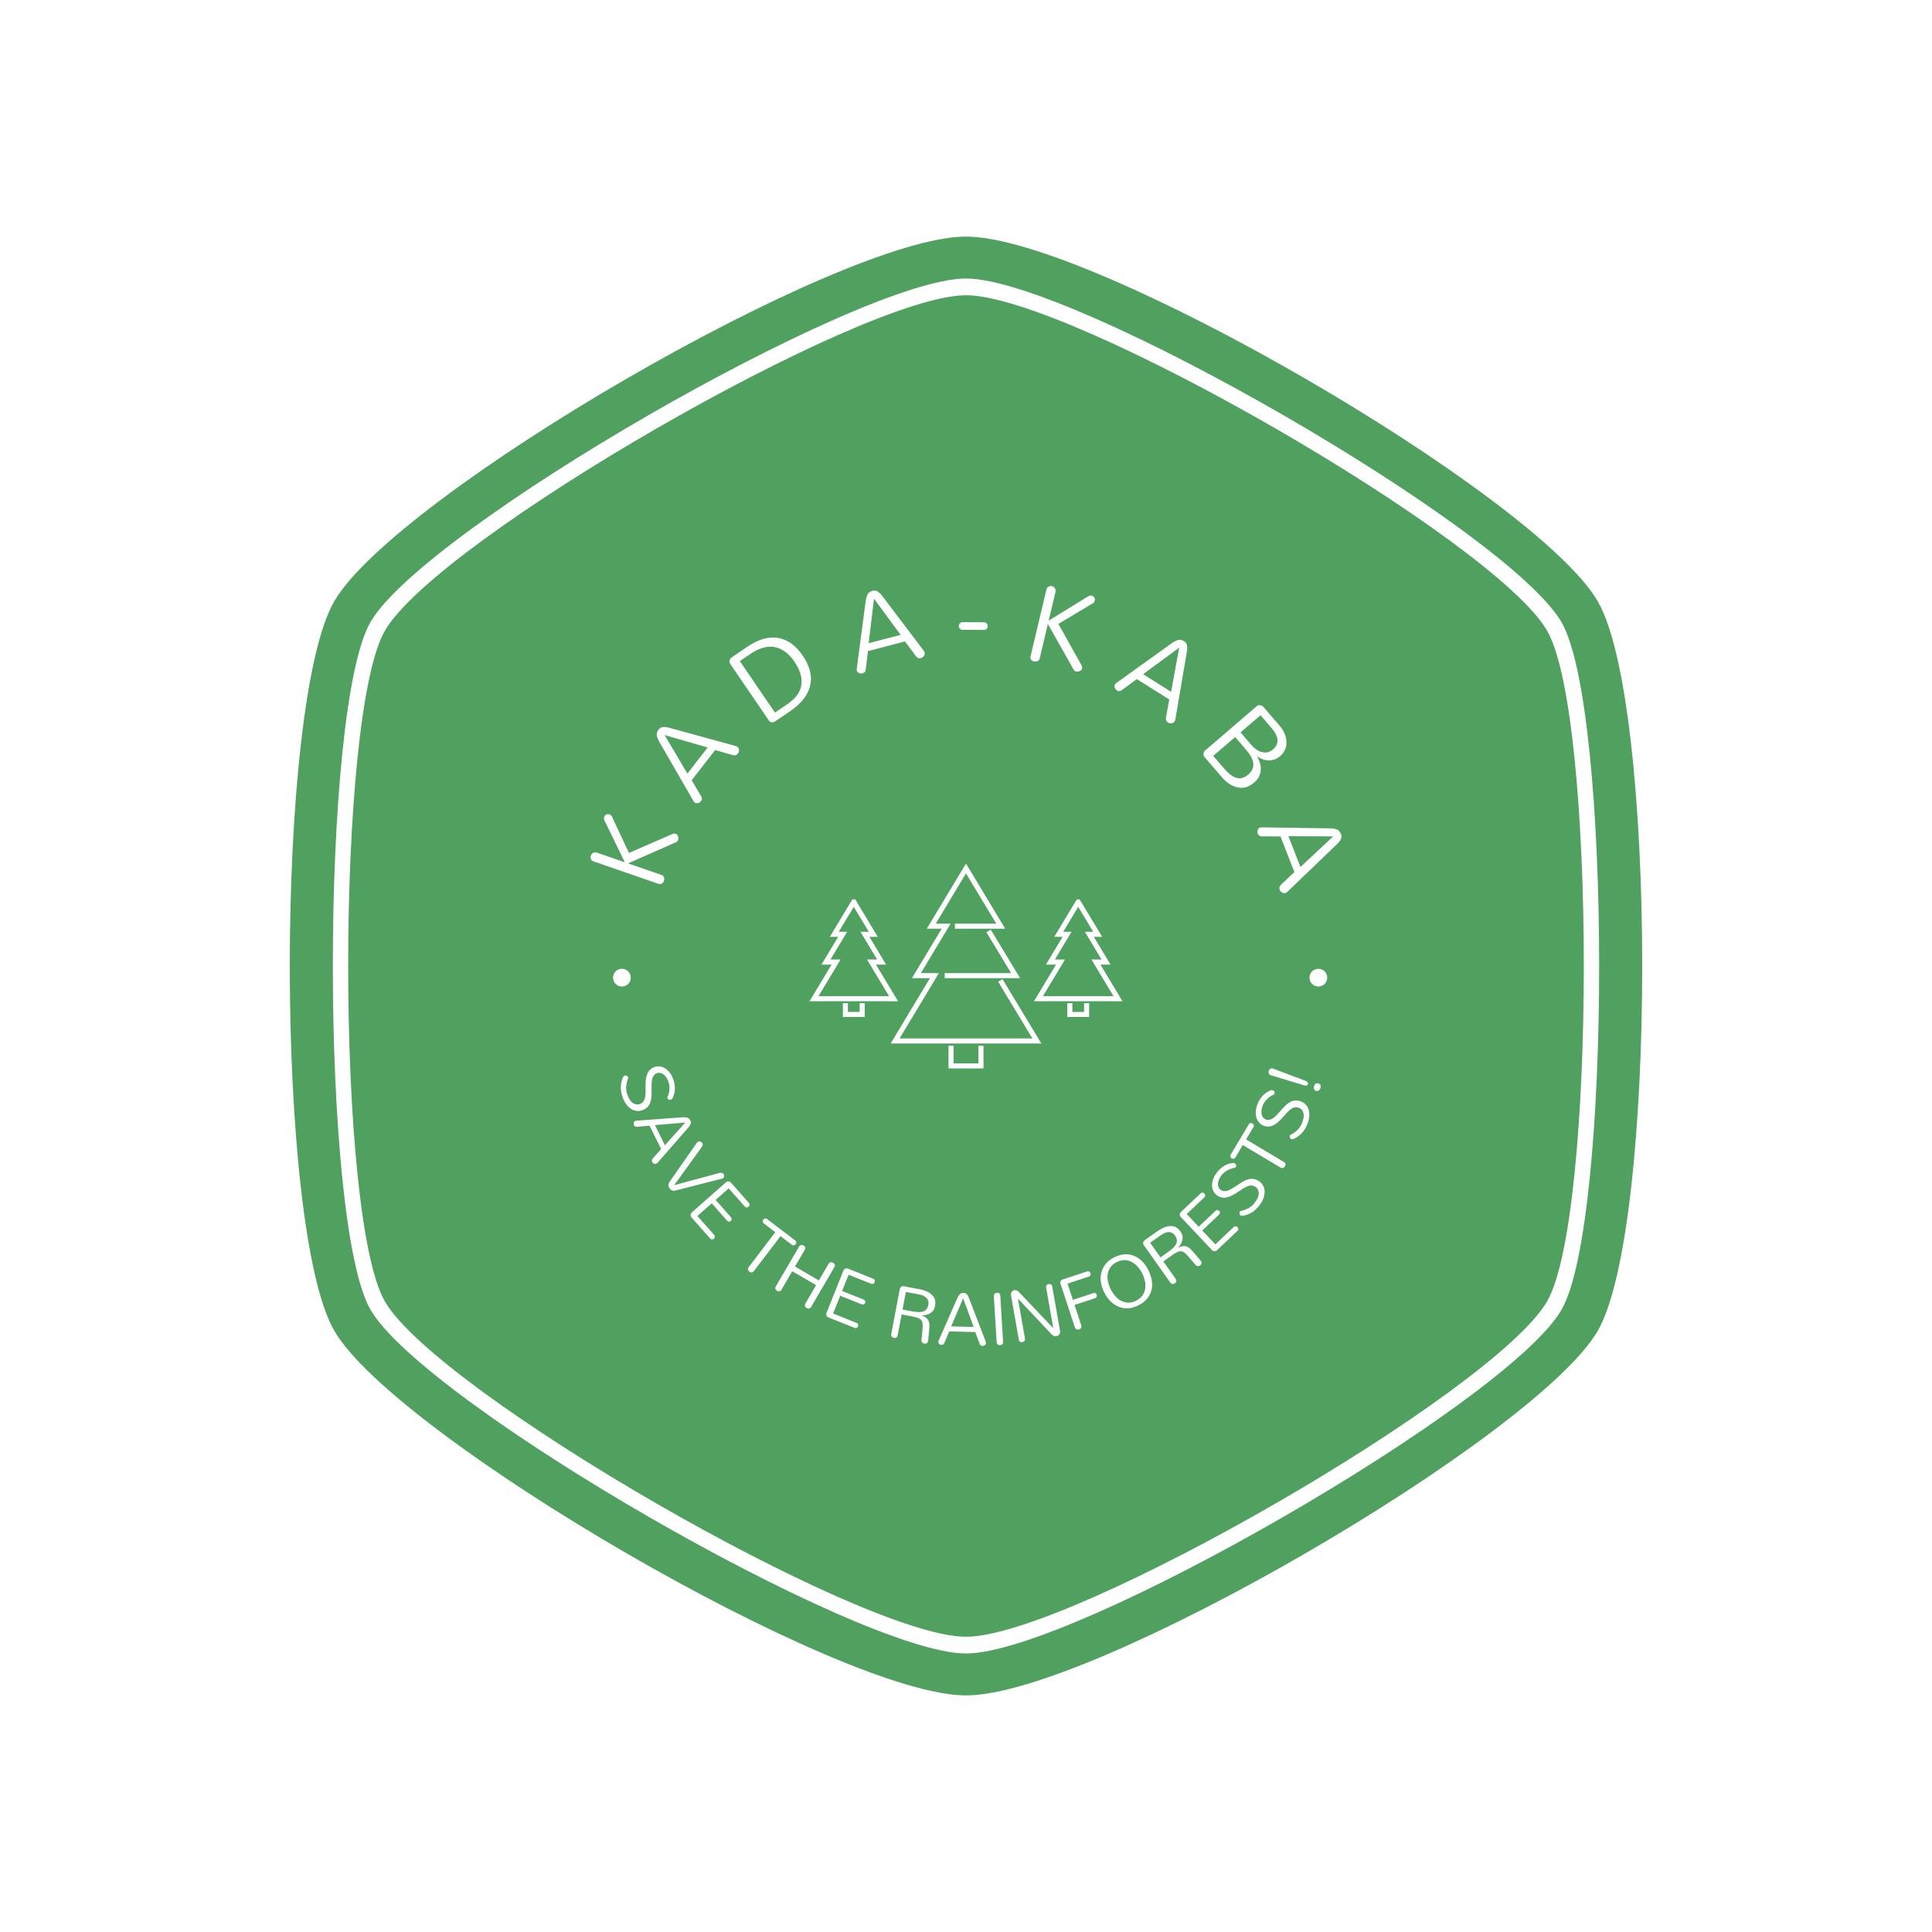<svg xmlns="http://www.w3.org/2000/svg" version="1.1" xmlns:xlink="http://www.w3.org/1999/xlink" xmlns:svgjs="http://svgjs.dev/svgjs" width="1000" height="1000" viewBox="0 0 1000 1000"><rect width="1000" height="1000" fill="#ffffff"></rect><g transform="matrix(0.7,0,0,0.7,150,106.25)"><svg viewBox="0 0 320 360" data-background-color="#ffffff" preserveAspectRatio="xMidYMid meet" height="1125" width="1000" xmlns="http://www.w3.org/2000/svg" xmlns:xlink="http://www.w3.org/1999/xlink"><defs></defs><g id="tight-bounds" transform="matrix(1,0,0,1,0,0)"><svg viewBox="0 0 320 360" height="360" width="320"><g><svg></svg></g><g><svg viewBox="0 0 320 360" height="360" width="320"><g><path d="M297.491 100.645c-12.426-21.51-112.674-79.355-137.491-79.355-24.817 0-125.028 57.845-137.491 79.355-11.591 20.02-11.591 138.726 0 158.746 12.463 21.474 112.674 79.319 137.491 79.319 24.817 0 125.064-57.845 137.491-79.355 11.591-20.02 11.591-138.69 0-158.71zM309.481 93.705c-14.461-24.998-119.469-86.295-149.481-86.295-30.012 0-135.02 61.297-149.481 86.295-14.025 24.199-14.025 148.391 0 172.59 14.461 24.998 119.469 86.295 149.481 86.295 30.012 0 135.02-61.297 149.481-86.259 14.025-24.235 14.025-148.427 0-172.626zM300.906 261.353c-12.753 22.055-115.472 81.317-140.906 81.318-25.434 0-128.153-59.298-140.906-81.354-11.881-20.529-11.881-142.178 0-162.707 12.753-22.019 115.472-81.281 140.906-81.281 25.434 0 128.153 59.298 140.906 81.318 11.881 20.529 11.881 142.178 0 162.706z" fill="#50a060" data-fill-palette-color="tertiary"></path></g><g transform="matrix(1,0,0,1,70.09,90.09)"><svg viewBox="0 0 179.82 179.82" height="179.82" width="179.82"><g><svg viewBox="0 0 179.82 179.82" height="179.82" width="179.82"><g><svg viewBox="0 0 179.82 179.82" height="179.82" width="179.82"><g><svg viewBox="0 0 179.82 179.82" height="179.82" width="179.82"><g><svg viewBox="0 0 179.82 179.82" height="179.82" width="179.82"><g transform="matrix(1,0,0,1,37.045,36.93)"><svg viewBox="0 0 105.73 105.96" height="105.96" width="105.73"><g><circle r="53" cx="52.98" cy="52.98" fill="#50a060" data-fill-palette-color="accent"></circle><svg xmlns="http://www.w3.org/2000/svg" xmlns:xlink="http://www.w3.org/1999/xlink" version="1.1" x="15.845" y="15.845" viewBox="5 20.537 90 58.926" enable-background="new 0 0 100 100" xml:space="preserve" height="74.27" width="74.041" class="icon-o-0" data-fill-palette-color="quaternary" id="o-0"><g fill="#ffffff" data-fill-palette-color="quaternary"><g fill="#ffffff" data-fill-palette-color="quaternary"><g fill="#ffffff" data-fill-palette-color="quaternary"><polygon points="55.031,79.463 44.968,79.463 44.968,72.938 46.425,72.938 46.425,78.006 53.574,78.006 53.574,72.938      55.031,72.938    " fill="#ffffff" data-fill-palette-color="quaternary"></polygon><polygon points="65.563,53.499 43.874,53.499 43.874,52.042 62.977,52.042 55.873,40.298 57.119,39.542    " fill="#ffffff" data-fill-palette-color="quaternary"></polygon><polygon points="71.674,72.285 28.327,72.285 39.626,53.499 34.442,53.499 42.998,39.277 38.719,39.277 49.997,20.537      61.275,39.277 46.806,39.277 46.806,37.82 58.698,37.82 49.997,23.364 41.296,37.82 45.573,37.82 37.019,52.042 42.203,52.042      30.904,70.828 69.092,70.828 59.249,54.521 60.495,53.767    " fill="#ffffff" data-fill-palette-color="quaternary"></polygon></g><g fill="#ffffff" data-fill-palette-color="quaternary"><g fill="#ffffff" data-fill-palette-color="quaternary"><polygon points="85.418,64.67 79.132,64.67 79.132,60.688 80.589,60.688 80.589,63.213 83.961,63.213 83.961,60.688       85.418,60.688     " fill="#ffffff" data-fill-palette-color="quaternary"></polygon><path d="M95 60.133H69.55l6.34-10.538H72.98l4.801-7.979h-2.402l6.482-10.771h0.824l0.217 0.353 6.271 10.417H86.77l4.8 7.979h-2.908L95 60.133zM72.125 58.676h20.298l-6.338-10.538h2.906l-4.798-7.979h2.399l-4.317-7.175-4.316 7.175h2.4l-4.798 7.979h2.908L72.125 58.676z" fill="#ffffff" data-fill-palette-color="quaternary"></path></g><g fill="#ffffff" data-fill-palette-color="quaternary"><polygon points="20.868,64.67 14.582,64.67 14.582,60.688 16.039,60.688 16.039,63.213 19.411,63.213 19.411,60.688       20.868,60.688     " fill="#ffffff" data-fill-palette-color="quaternary"></polygon><path d="M30.45 60.133H5l6.339-10.538H8.431l4.799-7.979h-2.401l6.482-10.771h0.823l0.217 0.353 6.27 10.417h-2.4l4.799 7.979h-2.908L30.45 60.133zM7.577 58.676h20.297l-6.34-10.538h2.909l-4.8-7.979h2.399l-4.317-7.175-4.317 7.175h2.4l-4.8 7.979h2.909L7.577 58.676z" fill="#ffffff" data-fill-palette-color="quaternary"></path></g></g></g></g></svg></g></svg></g><path d="M9.94 65.63l7.863 2.717c0.334 0.115 0.535 0.282 0.603 0.5v0c0.125 0.323 0.134 0.642 0.024 0.956v0c-0.155 0.449-0.451 0.692-0.887 0.728v0c-0.144 0.001-0.299-0.028-0.466-0.086v0l-15.253-5.272c-0.359-0.124-0.586-0.321-0.679-0.591-0.094-0.269-0.107-0.5-0.041-0.692 0.067-0.192 0.14-0.343 0.221-0.452 0.089-0.113 0.204-0.206 0.345-0.28v0c0.272-0.164 0.566-0.192 0.88-0.083v0l6.63 2.292-4.776-9.807c-0.168-0.324-0.207-0.617-0.116-0.88 0.091-0.263 0.253-0.462 0.486-0.597 0.231-0.128 0.469-0.15 0.713-0.066 0.244 0.084 0.44 0.224 0.587 0.419v0l4.087 8.717 10.27-4.466c0.672-0.242 1.118-0.066 1.337 0.527v0c0.104 0.323 0.112 0.61 0.026 0.86v0c-0.118 0.34-0.357 0.555-0.719 0.646v0zM19.984 33.62l15.549 4.268c0.118 0.058 0.231 0.128 0.338 0.212 0.107 0.083 0.194 0.193 0.259 0.33 0.06 0.133 0.082 0.265 0.065 0.398v0c0.023 0.302-0.046 0.557-0.209 0.766v0c-0.329 0.423-0.735 0.564-1.217 0.422v0l-4.214-1.199-5.554 7.148 2.221 3.763c0.274 0.411 0.267 0.801-0.02 1.171-0.292 0.375-0.67 0.536-1.137 0.483v0c-0.149-0.03-0.269-0.08-0.36-0.151-0.086-0.067-0.177-0.181-0.275-0.342v0l-8.039-13.933c-0.604-1.037-0.789-1.834-0.554-2.39v0c0.074-0.14 0.17-0.319 0.289-0.537v0c0.275-0.354 0.559-0.559 0.851-0.615v0c0.435-0.117 1.104-0.049 2.007 0.206zM18.593 35.26l5.397 9.119 4.798-6.175zM48.41 29.538l-3.658 2.496c-0.387 0.264-0.808 0.28-1.262 0.048v0c-0.116-0.085-0.209-0.198-0.281-0.339v0l-9.05-13.263c-0.253-0.37-0.271-0.777-0.056-1.22v0c0.074-0.133 0.184-0.249 0.33-0.348v0l3.599-2.456c3.97-2.709 7.482-2.994 10.536-0.854v0c0.996 0.701 1.907 1.674 2.732 2.919v0c1.691 2.478 2.267 4.834 1.728 7.067v0c-0.533 2.229-2.073 4.213-4.618 5.95zM36.396 17.766l8.316 12.187 2.936-2.003c2.955-2.016 3.964-4.464 3.027-7.341v0c-0.281-0.893-0.756-1.83-1.426-2.812-0.666-0.976-1.413-1.752-2.242-2.328-0.825-0.571-1.691-0.925-2.598-1.062v0c-1.703-0.243-3.58 0.335-5.633 1.735v0zM70.25 2.559l9.738 12.851c0.059 0.118 0.106 0.243 0.14 0.373 0.034 0.131 0.036 0.271 0.005 0.42-0.033 0.142-0.097 0.26-0.192 0.355v0c-0.165 0.254-0.376 0.414-0.632 0.481v0c-0.519 0.136-0.926 0-1.222-0.406v0l-2.613-3.516-8.758 2.29-0.528 4.338c-0.033 0.493-0.275 0.798-0.729 0.916-0.46 0.12-0.858 0.018-1.196-0.308v0c-0.1-0.114-0.165-0.227-0.194-0.338-0.027-0.105-0.031-0.252-0.01-0.44v0l2.103-15.947c0.152-1.19 0.49-1.935 1.015-2.234v0c0.144-0.066 0.329-0.149 0.556-0.25v0c0.433-0.113 0.783-0.103 1.05 0.03v0c0.417 0.172 0.906 0.633 1.467 1.385zM68.148 3.014l-1.269 10.519 7.565-1.978zM94.104 10.386l-4.999-0.02c-0.265-0.001-0.482-0.09-0.651-0.268-0.162-0.184-0.243-0.405-0.241-0.662 0.001-0.251 0.09-0.461 0.267-0.631 0.177-0.169 0.388-0.253 0.632-0.252v0l5 0.02c0.272 0.001 0.495 0.087 0.671 0.258 0.176 0.17 0.263 0.381 0.262 0.632-0.001 0.258-0.083 0.478-0.247 0.661-0.17 0.176-0.402 0.263-0.694 0.262zM109.283 8.985l-1.925 8.093c-0.082 0.343-0.227 0.56-0.437 0.649v0c-0.309 0.157-0.626 0.196-0.95 0.12v0c-0.462-0.11-0.733-0.38-0.812-0.811v0c-0.015-0.143-0.002-0.3 0.039-0.472v0l3.735-15.7c0.088-0.37 0.261-0.615 0.52-0.735 0.259-0.12 0.487-0.156 0.686-0.109 0.198 0.047 0.355 0.105 0.471 0.175 0.121 0.078 0.225 0.183 0.312 0.315v0c0.191 0.255 0.247 0.544 0.171 0.867v0l-1.624 6.825 9.285-5.724c0.306-0.199 0.594-0.267 0.864-0.203 0.271 0.064 0.485 0.206 0.642 0.425 0.151 0.217 0.196 0.451 0.137 0.702-0.06 0.251-0.179 0.46-0.359 0.627v0l-8.268 4.93 5.461 9.777c0.307 0.645 0.176 1.106-0.392 1.382v0c-0.311 0.135-0.596 0.172-0.853 0.111v0c-0.35-0.083-0.588-0.3-0.714-0.651v0zM142.129 15.814l-2.709 15.894c-0.046 0.124-0.105 0.243-0.177 0.358-0.072 0.115-0.173 0.212-0.303 0.29-0.126 0.073-0.256 0.108-0.39 0.104v0c-0.298 0.053-0.559 0.009-0.783-0.132v0c-0.454-0.286-0.634-0.675-0.54-1.169v0l0.776-4.312-7.662-4.82-3.525 2.582c-0.382 0.313-0.771 0.345-1.167 0.096-0.402-0.253-0.6-0.614-0.594-1.083v0c0.015-0.151 0.053-0.275 0.115-0.374 0.058-0.092 0.162-0.195 0.314-0.307v0l13.069-9.377c0.972-0.704 1.747-0.966 2.324-0.788v0c0.147 0.06 0.334 0.138 0.562 0.234v0c0.379 0.239 0.611 0.501 0.696 0.786v0c0.16 0.421 0.158 1.094-0.006 2.018zM140.36 14.592l-8.541 6.271 6.619 4.165zM146.488 38.924l12.21-10.491c0.201-0.173 0.411-0.25 0.631-0.234v0c0.383 0.029 0.692 0.149 0.926 0.359v0l3.843 4.472c1.066 1.241 1.613 2.543 1.639 3.907v0c0.04 1.317-0.465 2.427-1.516 3.33v0c-0.762 0.655-1.627 0.986-2.595 0.995v0c-1.015-0.014-1.957-0.341-2.828-0.98v0l-0.031 0.027c1.046 1.759 1.185 3.394 0.415 4.905v0c-0.256 0.452-0.623 0.884-1.101 1.296-0.474 0.407-1.004 0.733-1.591 0.977-0.591 0.239-1.216 0.32-1.874 0.241v0c-1.507-0.181-2.925-1.045-4.251-2.589v0l-3.995-4.65c-0.177-0.206-0.263-0.441-0.257-0.705v0c-0.007-0.352 0.118-0.638 0.375-0.86zM153.597 35.73l-5.19 4.459 2.515 2.927c1.106 1.287 2.075 2.034 2.906 2.241v0c0.973 0.31 1.933 0.057 2.881-0.756v0c1.493-1.283 1.584-2.896 0.272-4.839v0c-0.42-0.552-0.914-1.157-1.48-1.816v0zM162.56 38.646v0c1.56-1.34 1.397-3.071-0.487-5.192v0l-2.476-2.881-4.726 4.062 2.495 2.903c1.221 1.421 2.492 2.025 3.813 1.812v0c0.463-0.076 0.924-0.31 1.381-0.704zM177.493 61.275l-11.633 11.164c-0.11 0.072-0.229 0.133-0.355 0.183-0.126 0.049-0.265 0.067-0.417 0.053-0.145-0.016-0.27-0.066-0.375-0.149v0c-0.271-0.135-0.455-0.325-0.551-0.572v0c-0.195-0.5-0.108-0.92 0.262-1.261v0l3.189-3.004-3.291-8.432-4.37-0.022c-0.493 0.025-0.825-0.181-0.995-0.617-0.173-0.443-0.117-0.851 0.167-1.224v0c0.102-0.113 0.206-0.19 0.314-0.232 0.101-0.039 0.246-0.06 0.436-0.06v0l16.083 0.237c1.2 0.013 1.979 0.262 2.337 0.749v0c0.082 0.136 0.186 0.31 0.313 0.523v0c0.163 0.417 0.193 0.766 0.091 1.046v0c-0.122 0.434-0.524 0.973-1.205 1.618zM176.798 59.241l-10.596-0.04 2.843 7.284zM16.786 115.264v0c-0.304 0.098-0.556 0.29-0.756 0.575-0.207 0.288-0.343 0.617-0.409 0.988-0.07 0.379-0.106 0.79-0.106 1.232-0.004 0.451-0.006 0.922-0.004 1.413 0.004 0.498-0.012 0.992-0.047 1.481-0.035 0.489-0.131 0.934-0.287 1.334v0c-0.344 0.881-1 1.478-1.969 1.79v0c-0.459 0.148-0.93 0.179-1.414 0.092-0.482-0.08-0.923-0.273-1.321-0.58v0c-0.838-0.607-1.471-1.576-1.9-2.907v0c-0.406-1.26-0.442-2.468-0.109-3.624v0c0.183-0.715 0.404-1.114 0.662-1.198v0c0.233-0.075 0.457-0.019 0.675 0.168v0c0.077 0.039 0.129 0.101 0.156 0.185 0.029 0.09 0.024 0.196-0.016 0.316-0.038 0.126-0.086 0.274-0.146 0.443-0.06 0.169-0.116 0.38-0.171 0.632-0.056 0.246-0.095 0.501-0.117 0.765v0c-0.045 0.656 0.027 1.257 0.217 1.803 0.19 0.545 0.377 0.97 0.561 1.274 0.179 0.313 0.398 0.571 0.655 0.773v0c0.552 0.428 1.117 0.556 1.697 0.384v0c0.724-0.233 1.169-0.765 1.336-1.597v0c0.07-0.379 0.11-0.788 0.118-1.226 0.007-0.444 0.004-0.907-0.009-1.388-0.012-0.481 0.009-0.969 0.063-1.464 0.048-0.493 0.147-0.95 0.297-1.369v0c0.333-0.892 0.942-1.48 1.827-1.766v0c0.459-0.148 0.928-0.174 1.408-0.079 0.48 0.095 0.912 0.295 1.295 0.599v0c0.78 0.583 1.357 1.435 1.733 2.554v0c0.527 1.635 0.425 3.122-0.305 4.464v0c-0.074 0.081-0.166 0.139-0.276 0.174-0.103 0.033-0.195 0.059-0.274 0.078-0.073 0.016-0.157 0.001-0.251-0.048v0c-0.163-0.062-0.27-0.173-0.322-0.335-0.054-0.168-0.002-0.381 0.158-0.639v0c0.188-0.588 0.287-1.045 0.297-1.369v0c0.047-0.65-0.018-1.25-0.195-1.798v0c-0.229-0.711-0.57-1.271-1.023-1.682v0c-0.545-0.495-1.121-0.644-1.728-0.448zM24.077 128.29l-7.209 8.249c-0.073 0.051-0.152 0.098-0.238 0.14-0.079 0.039-0.17 0.062-0.273 0.068-0.1-0.003-0.188-0.028-0.264-0.074v0c-0.191-0.08-0.327-0.202-0.408-0.366v0c-0.16-0.322-0.124-0.609 0.108-0.86v0l1.976-2.228-2.728-5.512-2.961 0.238c-0.331 0.05-0.567-0.068-0.709-0.353-0.142-0.286-0.128-0.565 0.04-0.838v0c0.064-0.085 0.13-0.144 0.196-0.177 0.067-0.033 0.166-0.055 0.297-0.067v0l10.9-0.794c0.817-0.064 1.358 0.059 1.624 0.367v0c0.066 0.088 0.148 0.199 0.244 0.333v0c0.136 0.274 0.177 0.511 0.125 0.711v0c-0.059 0.294-0.299 0.682-0.72 1.163zM23.495 126.953l-7.188 0.604 2.358 4.764zM27.469 132.631l-6.607 9.141v0l10.817-2.916c0.398-0.067 0.688 0.03 0.868 0.293v0c0.104 0.151 0.154 0.302 0.151 0.453v0c-0.029 0.234-0.13 0.41-0.304 0.529v0l-0.076 0.052c-0.022 0.015-0.066 0.029-0.132 0.041v0l-10.963 2.794c-0.607 0.195-1.103 0.012-1.487-0.547v0c-0.346-0.504-0.326-1.015 0.059-1.535v0l6.467-9.254c0.063-0.076 0.125-0.135 0.187-0.178 0.062-0.042 0.142-0.069 0.242-0.079 0.101-0.02 0.204-0.021 0.307-0.002v0c0.208 0.063 0.364 0.17 0.468 0.322v0c0.215 0.313 0.216 0.609 0.003 0.886zM29.358 154.371l-4.434-5.023c-0.121-0.137-0.177-0.292-0.166-0.465v0c-0.002-0.279 0.071-0.484 0.219-0.614v0l8.183-7.223c0.219-0.193 0.49-0.229 0.815-0.108v0c0.084 0.044 0.167 0.092 0.25 0.145v0l4.299 4.87c0.148 0.168 0.207 0.338 0.178 0.509-0.03 0.171-0.106 0.311-0.228 0.419-0.117 0.103-0.267 0.154-0.45 0.152-0.183-0.002-0.339-0.076-0.469-0.224v0l-3.787-4.29-3.099 2.736 3.605 4.084c0.148 0.168 0.21 0.335 0.185 0.502-0.025 0.167-0.098 0.304-0.22 0.412v0c-0.117 0.103-0.262 0.15-0.435 0.139-0.167-0.015-0.316-0.097-0.446-0.245v0l-3.605-4.084-3.389 2.992 3.948 4.473c0.144 0.163 0.198 0.327 0.164 0.494-0.03 0.171-0.108 0.313-0.235 0.425-0.122 0.108-0.267 0.159-0.436 0.154-0.168-0.006-0.317-0.082-0.447-0.23zM44.787 152.889l-2.707-2.059c-0.178-0.136-0.27-0.29-0.273-0.465-0.004-0.174 0.041-0.323 0.135-0.447 0.099-0.13 0.232-0.216 0.401-0.258 0.169-0.042 0.342 0.004 0.52 0.14v0l6.621 5.037c0.173 0.132 0.259 0.282 0.257 0.452 0.004 0.174-0.043 0.326-0.141 0.455-0.095 0.124-0.229 0.205-0.403 0.244-0.174 0.038-0.339-0.002-0.496-0.121v0l-2.682-2.041-6.295 8.273c-0.214 0.281-0.479 0.378-0.796 0.29v0c-0.087-0.032-0.192-0.095-0.317-0.189-0.119-0.09-0.209-0.236-0.27-0.436-0.056-0.196-0.005-0.396 0.151-0.602v0zM55.098 164.31l2.309-3.957c0.178-0.305 0.445-0.412 0.802-0.322v0c0.086 0.027 0.192 0.069 0.315 0.125 0.124 0.057 0.229 0.181 0.314 0.372 0.085 0.191 0.062 0.398-0.067 0.621v0l-5.513 9.444c-0.116 0.199-0.264 0.318-0.443 0.355v0c-0.234 0.037-0.441 0.002-0.622-0.104-0.176-0.103-0.3-0.246-0.374-0.431-0.079-0.188-0.054-0.393 0.076-0.615v0l2.551-4.371-5.646-3.295-2.55 4.371c-0.116 0.199-0.258 0.321-0.426 0.364v0c-0.234 0.037-0.441 0.002-0.623-0.104-0.188-0.109-0.315-0.255-0.382-0.435-0.067-0.181-0.036-0.383 0.094-0.606v0l5.512-9.444c0.178-0.305 0.436-0.417 0.775-0.338v0c0.086 0.027 0.192 0.069 0.316 0.125 0.13 0.06 0.234 0.184 0.313 0.372 0.085 0.191 0.062 0.398-0.067 0.621v0l-2.31 3.957zM63.534 175.532l-6.221-2.486c-0.17-0.068-0.289-0.181-0.358-0.34v0c-0.127-0.248-0.155-0.464-0.081-0.647v0l4.05-10.135c0.108-0.271 0.335-0.426 0.679-0.464v0c0.095 0.001 0.191 0.007 0.289 0.017v0l6.032 2.411c0.208 0.083 0.337 0.208 0.388 0.374 0.05 0.166 0.045 0.325-0.015 0.476-0.058 0.145-0.169 0.258-0.333 0.339-0.164 0.081-0.337 0.085-0.52 0.011v0l-5.313-2.123-1.534 3.839 5.058 2.021c0.208 0.083 0.339 0.205 0.392 0.365 0.053 0.16 0.049 0.316-0.012 0.467v0c-0.058 0.145-0.166 0.252-0.325 0.32-0.156 0.062-0.326 0.056-0.508-0.017v0l-5.059-2.022-1.677 4.198 5.54 2.214c0.202 0.081 0.325 0.203 0.369 0.367 0.05 0.166 0.044 0.328-0.019 0.486-0.06 0.151-0.167 0.262-0.319 0.333-0.152 0.071-0.32 0.069-0.503-0.004zM72.22 177.019l2.03-10.725c0.057-0.3 0.264-0.499 0.621-0.598v0c0.102-0.029 0.203-0.034 0.304-0.015v0l3.651 0.692c1.974 0.374 3.206 1.149 3.695 2.326v0c0.159 0.472 0.176 1.042 0.049 1.709-0.126 0.667-0.45 1.19-0.97 1.567-0.521 0.378-1.2 0.574-2.039 0.589v0l-0.013 0.07c0.748 0.28 1.244 0.674 1.486 1.183v0c0.189 0.423 0.258 0.954 0.206 1.593-0.052 0.64-0.092 1.143-0.121 1.511v0c-0.052 0.529-0.114 1.111-0.185 1.747v0c-0.048 0.253-0.163 0.425-0.346 0.515-0.176 0.091-0.361 0.118-0.555 0.082-0.193-0.037-0.356-0.126-0.488-0.269-0.125-0.141-0.184-0.325-0.175-0.551v0c0.07-0.698 0.136-1.318 0.196-1.86 0.053-0.536 0.084-0.993 0.094-1.37 0.009-0.378-0.016-0.697-0.078-0.958-0.056-0.252-0.161-0.462-0.316-0.63v0c-0.257-0.284-0.823-0.525-1.697-0.725v0l-2.891-0.548-0.937 4.952c-0.068 0.36-0.269 0.564-0.603 0.612v0c-0.092 0.01-0.208 0.002-0.348-0.025-0.147-0.028-0.289-0.117-0.426-0.267-0.144-0.152-0.192-0.354-0.144-0.608zM74.898 171.194l2.241 0.424c1.421 0.269 2.42 0.227 2.998-0.127v0c0.413-0.247 0.695-0.68 0.847-1.3v0c0.167-0.88-0.053-1.526-0.659-1.939v0c-0.319-0.247-0.657-0.415-1.013-0.503-0.356-0.088-0.638-0.152-0.845-0.191v0l-2.781-0.526zM90.69 168.652l3.921 10.231c0.011 0.089 0.016 0.18 0.013 0.275-0.002 0.088-0.025 0.179-0.069 0.273-0.05 0.087-0.113 0.153-0.188 0.199v0c-0.16 0.132-0.331 0.195-0.515 0.19v0c-0.36-0.01-0.596-0.176-0.709-0.498v0l-1.046-2.789-6.148-0.165-1.173 2.728c-0.11 0.316-0.325 0.47-0.644 0.462-0.319-0.009-0.56-0.151-0.722-0.427v0c-0.045-0.096-0.066-0.182-0.064-0.256 0.002-0.075 0.028-0.172 0.079-0.294v0l4.395-10.006c0.326-0.752 0.687-1.173 1.083-1.264v0c0.109-0.017 0.245-0.038 0.409-0.061v0c0.305 0.008 0.534 0.082 0.687 0.223v0c0.233 0.19 0.463 0.583 0.691 1.179zM89.236 168.542l-2.827 6.636 5.313 0.143zM97.161 178.922l-0.662-10.916c-0.019-0.318 0.119-0.555 0.416-0.708v0c0.087-0.026 0.215-0.05 0.383-0.075 0.169-0.024 0.328 0.021 0.477 0.135 0.15 0.113 0.232 0.299 0.248 0.556v0l0.663 10.915c0.022 0.366-0.123 0.613-0.435 0.741v0c-0.086 0.032-0.208 0.053-0.363 0.063-0.149 0.009-0.305-0.043-0.468-0.156-0.156-0.113-0.243-0.298-0.259-0.555zM102.411 178.361l-1.858-10.57c-0.051-0.287 0.009-0.539 0.177-0.755v0c0.142-0.211 0.318-0.349 0.527-0.413v0c0.414-0.073 0.771 0.033 1.069 0.319v0l8.233 8.663-1.684-9.577c-0.042-0.241-0.025-0.416 0.052-0.526v0c0.135-0.175 0.282-0.277 0.443-0.305 0.154-0.027 0.28-0.035 0.378-0.025 0.093 0.018 0.175 0.052 0.245 0.101v0c0.188 0.091 0.297 0.258 0.326 0.501v0l1.85 10.52c0.079 0.448-0.083 0.8-0.486 1.057v0c-0.099 0.066-0.232 0.113-0.399 0.143v0c-0.354 0.062-0.697-0.046-1.029-0.326v0l-8.05-8.561 1.67 9.497c0.036 0.207 0.003 0.368-0.101 0.483v0c-0.155 0.179-0.329 0.285-0.523 0.319-0.194 0.034-0.371 0.007-0.531-0.082-0.167-0.088-0.27-0.242-0.309-0.463zM115.675 175.438l-3.417-10.388c-0.072-0.219-0.058-0.417 0.041-0.592 0.099-0.176 0.252-0.297 0.458-0.366v0l5.804-1.909c0.213-0.07 0.389-0.056 0.528 0.041 0.133 0.099 0.224 0.226 0.275 0.381 0.049 0.148 0.049 0.302 0.001 0.461-0.054 0.161-0.188 0.276-0.4 0.346v0l-5.03 1.654 1.263 3.84 4.836-1.591c0.213-0.07 0.392-0.057 0.538 0.038 0.139 0.097 0.233 0.22 0.282 0.368 0.051 0.155 0.042 0.311-0.028 0.47-0.076 0.161-0.207 0.272-0.394 0.333v0l-4.836 1.591 1.588 4.827c0.072 0.219 0.069 0.406-0.009 0.56v0c-0.285 0.394-0.639 0.524-1.061 0.392v0c-0.182-0.054-0.329-0.206-0.439-0.456zM123.521 164.633c0.149 0.631 0.359 1.217 0.63 1.757 0.268 0.534 0.611 1.053 1.031 1.557 0.413 0.507 0.881 0.895 1.403 1.164 0.531 0.273 1.093 0.424 1.685 0.454 0.589 0.024 1.217-0.132 1.885-0.466 0.662-0.331 1.168-0.745 1.52-1.24 0.343-0.498 0.555-1.037 0.636-1.617 0.091-0.577 0.063-1.185-0.083-1.826-0.14-0.643-0.344-1.232-0.612-1.766-0.271-0.54-0.62-1.056-1.049-1.547-0.422-0.494-0.892-0.878-1.408-1.151-0.513-0.282-1.07-0.432-1.671-0.45-0.61-0.021-1.246 0.135-1.908 0.467-0.668 0.334-1.167 0.748-1.497 1.239-0.334 0.486-0.55 1.023-0.65 1.613-0.097 0.58-0.067 1.184 0.088 1.812zM122.604 167.12v0c-0.395-0.789-0.654-1.593-0.777-2.413-0.116-0.823-0.07-1.601 0.14-2.336v0c0.39-1.524 1.396-2.7 3.016-3.527v0c1.663-0.833 3.231-0.947 4.703-0.341v0c0.701 0.279 1.341 0.714 1.918 1.306 0.577 0.591 1.064 1.282 1.459 2.07v0c0.401 0.801 0.672 1.622 0.813 2.463 0.14 0.841 0.108 1.616-0.098 2.327v0c-0.402 1.53-1.435 2.712-3.098 3.545v0c-1.639 0.821-3.179 0.929-4.622 0.323v0c-0.72-0.285-1.376-0.723-1.968-1.314-0.589-0.601-1.085-1.301-1.486-2.103zM138.258 164.828l-6.305-8.91c-0.176-0.249-0.176-0.537 0.001-0.862v0c0.05-0.094 0.117-0.17 0.2-0.229v0l3.034-2.147c1.64-1.161 3.053-1.508 4.24-1.041v0c0.45 0.213 0.872 0.597 1.263 1.151 0.392 0.554 0.543 1.15 0.454 1.787-0.09 0.637-0.421 1.262-0.993 1.875v0l0.041 0.058c0.721-0.344 1.349-0.427 1.883-0.247v0c0.436 0.157 0.866 0.477 1.29 0.958 0.424 0.482 0.758 0.86 1.003 1.136v0c0.345 0.405 0.721 0.854 1.128 1.348v0c0.149 0.211 0.192 0.413 0.13 0.606-0.057 0.19-0.166 0.342-0.326 0.456-0.161 0.114-0.338 0.169-0.532 0.164-0.189-0.008-0.361-0.094-0.519-0.257v0c-0.454-0.535-0.854-1.013-1.201-1.432-0.349-0.41-0.656-0.75-0.921-1.02-0.266-0.269-0.513-0.473-0.743-0.609-0.22-0.135-0.445-0.205-0.672-0.21v0c-0.383-0.012-0.95 0.227-1.701 0.717v0l-2.402 1.699 2.912 4.115c0.212 0.299 0.219 0.585 0.021 0.858v0c-0.056 0.073-0.143 0.151-0.259 0.233-0.122 0.086-0.285 0.127-0.489 0.121-0.209-0.002-0.388-0.108-0.537-0.318zM135.928 158.855l1.862-1.317c1.18-0.835 1.844-1.584 1.991-2.245v0c0.109-0.468-0.006-0.973-0.347-1.513v0c-0.518-0.731-1.135-1.022-1.853-0.872v0c-0.4 0.058-0.755 0.185-1.065 0.38-0.311 0.195-0.552 0.353-0.724 0.475v0l-2.311 1.635zM154.125 152.605l-4.87 4.602c-0.133 0.126-0.286 0.186-0.459 0.181v0c-0.279 0.011-0.486-0.055-0.621-0.198v0l-7.496-7.933c-0.2-0.212-0.246-0.482-0.136-0.811v0c0.041-0.085 0.086-0.17 0.137-0.255v0l4.722-4.462c0.163-0.154 0.33-0.219 0.502-0.194 0.172 0.024 0.314 0.095 0.427 0.213 0.107 0.113 0.163 0.262 0.167 0.444 0.004 0.183-0.065 0.341-0.208 0.477v0l-4.159 3.93 2.839 3.005 3.959-3.741c0.163-0.154 0.328-0.221 0.496-0.202 0.168 0.019 0.307 0.088 0.419 0.206v0c0.107 0.113 0.158 0.257 0.154 0.429-0.01 0.168-0.086 0.319-0.229 0.455v0l-3.96 3.741 3.105 3.286 4.337-4.098c0.158-0.149 0.32-0.209 0.488-0.181 0.172 0.024 0.317 0.098 0.433 0.221 0.112 0.118 0.168 0.262 0.168 0.43 0 0.168-0.071 0.32-0.215 0.455zM150.141 142.856v0c0.249 0.2 0.548 0.304 0.896 0.314 0.354 0.014 0.704-0.053 1.05-0.203 0.355-0.15 0.717-0.347 1.087-0.59 0.379-0.245 0.773-0.503 1.182-0.775 0.414-0.277 0.834-0.536 1.261-0.777 0.427-0.24 0.851-0.405 1.271-0.495v0c0.925-0.199 1.784 0.021 2.579 0.657v0c0.376 0.301 0.661 0.678 0.856 1.13 0.199 0.446 0.28 0.92 0.244 1.422v0c-0.045 1.034-0.505 2.096-1.38 3.187v0c-0.828 1.033-1.816 1.729-2.964 2.087v0c-0.698 0.241-1.153 0.277-1.365 0.107v0c-0.191-0.153-0.268-0.371-0.231-0.655v0c-0.009-0.086 0.013-0.163 0.068-0.232 0.059-0.074 0.15-0.128 0.272-0.161 0.126-0.038 0.276-0.079 0.451-0.122 0.174-0.043 0.381-0.112 0.622-0.206 0.236-0.089 0.471-0.197 0.703-0.324v0c0.573-0.324 1.034-0.715 1.384-1.174 0.35-0.459 0.602-0.849 0.755-1.169 0.162-0.322 0.257-0.646 0.284-0.973v0c0.054-0.696-0.151-1.239-0.614-1.628v0c-0.593-0.475-1.283-0.554-2.069-0.235v0c-0.355 0.15-0.718 0.342-1.088 0.576-0.374 0.239-0.759 0.497-1.154 0.772-0.395 0.275-0.814 0.527-1.257 0.754-0.438 0.232-0.873 0.401-1.305 0.506v0c-0.928 0.213-1.755 0.029-2.481-0.552v0c-0.376-0.301-0.657-0.678-0.842-1.131-0.185-0.453-0.256-0.923-0.213-1.411v0c0.057-0.972 0.45-1.923 1.177-2.853v0c1.074-1.34 2.372-2.075 3.893-2.204v0c0.108 0.017 0.207 0.062 0.298 0.134 0.085 0.068 0.157 0.13 0.216 0.186 0.054 0.052 0.087 0.13 0.098 0.235v0c0.038 0.17 0.004 0.321-0.102 0.454-0.11 0.138-0.317 0.211-0.62 0.22v0c-0.595 0.167-1.03 0.336-1.306 0.506v0c-0.568 0.319-1.033 0.703-1.394 1.153v0c-0.467 0.583-0.747 1.176-0.84 1.781v0c-0.113 0.727 0.079 1.29 0.578 1.689zM155.402 132.275l-1.743 2.921c-0.115 0.192-0.258 0.3-0.43 0.324-0.172 0.024-0.325-0.004-0.46-0.085-0.14-0.083-0.24-0.207-0.301-0.369-0.061-0.163-0.034-0.34 0.081-0.533v0l4.262-7.144c0.111-0.187 0.251-0.289 0.42-0.307 0.172-0.024 0.328 0.006 0.468 0.09 0.134 0.08 0.23 0.204 0.288 0.373 0.057 0.169 0.036 0.338-0.066 0.507v0l-1.726 2.894 8.928 5.326c0.303 0.181 0.429 0.434 0.377 0.759v0c-0.022 0.09-0.073 0.202-0.153 0.335-0.077 0.128-0.211 0.234-0.403 0.318-0.188 0.077-0.393 0.05-0.614-0.083v0zM160.802 126.203v0c0.291 0.13 0.607 0.155 0.947 0.077 0.346-0.076 0.667-0.23 0.964-0.462 0.306-0.235 0.606-0.518 0.902-0.847 0.304-0.333 0.62-0.682 0.947-1.049 0.33-0.373 0.671-0.73 1.024-1.071 0.353-0.341 0.721-0.608 1.104-0.801v0c0.844-0.426 1.731-0.432 2.661-0.018v0c0.44 0.196 0.812 0.488 1.114 0.876 0.306 0.381 0.504 0.819 0.596 1.314v0c0.218 1.011 0.042 2.156-0.527 3.433v0c-0.539 1.209-1.319 2.132-2.338 2.77v0c-0.614 0.41-1.045 0.56-1.293 0.449v0c-0.223-0.1-0.353-0.291-0.39-0.575v0c-0.031-0.081-0.028-0.161 0.007-0.242 0.039-0.087 0.113-0.161 0.223-0.224 0.112-0.069 0.247-0.146 0.404-0.232 0.157-0.086 0.34-0.205 0.55-0.357 0.206-0.146 0.406-0.31 0.598-0.492v0c0.472-0.458 0.819-0.954 1.042-1.486 0.223-0.533 0.367-0.973 0.433-1.323 0.076-0.353 0.085-0.691 0.028-1.013v0c-0.125-0.687-0.46-1.16-1.006-1.419v0c-0.694-0.31-1.381-0.211-2.061 0.297v0c-0.306 0.235-0.608 0.513-0.906 0.833-0.302 0.326-0.608 0.673-0.921 1.039-0.312 0.366-0.654 0.716-1.024 1.048-0.365 0.335-0.743 0.609-1.136 0.82v0c-0.843 0.442-1.69 0.473-2.539 0.095v0c-0.44-0.196-0.807-0.49-1.101-0.881-0.294-0.391-0.482-0.828-0.564-1.311v0c-0.191-0.955-0.052-1.974 0.416-3.059v0c0.699-1.569 1.768-2.608 3.208-3.118v0c0.109-0.011 0.216 0.007 0.321 0.054 0.099 0.044 0.185 0.086 0.257 0.125 0.065 0.037 0.117 0.104 0.154 0.203v0c0.08 0.154 0.085 0.309 0.016 0.465-0.072 0.161-0.253 0.285-0.544 0.37v0c-0.533 0.312-0.911 0.586-1.135 0.821v0c-0.469 0.452-0.821 0.942-1.056 1.468v0c-0.304 0.682-0.424 1.327-0.361 1.935v0c0.075 0.732 0.404 1.228 0.986 1.488zM172.288 118.302v0c0.103-0.302 0.219-0.485 0.348-0.549v0c0.29-0.095 0.5-0.12 0.629-0.076 0.128 0.044 0.237 0.095 0.324 0.154 0.079 0.063 0.143 0.149 0.191 0.259v0c0.082 0.222 0.079 0.461-0.008 0.718v0c-0.099 0.289-0.223 0.465-0.374 0.529v0c-0.246 0.153-0.446 0.203-0.6 0.15-0.161-0.055-0.27-0.114-0.327-0.176-0.055-0.069-0.118-0.148-0.188-0.237v0c-0.099-0.213-0.098-0.471 0.005-0.772zM169.948 118.16l-8.03-2.449c-0.199-0.068-0.328-0.205-0.386-0.411-0.059-0.206-0.056-0.403 0.007-0.589 0.064-0.186 0.182-0.343 0.354-0.471 0.173-0.128 0.359-0.157 0.558-0.09v0l7.859 2.95c0.214 0.087 0.363 0.206 0.448 0.357 0.085 0.151 0.105 0.291 0.061 0.419-0.044 0.128-0.142 0.228-0.295 0.297-0.153 0.07-0.345 0.065-0.576-0.013zM6.398 92.668c0-1.159 0.939-2.098 2.098-2.098 1.159 0 2.098 0.939 2.098 2.098 0 1.159-0.939 2.098-2.098 2.098-1.159 0-2.098-0.939-2.098-2.098zM171.186 92.668c0-1.159 0.939-2.098 2.098-2.098 1.159 0 2.098 0.939 2.098 2.098 0 1.159-0.939 2.098-2.098 2.098-1.159 0-2.098-0.939-2.098-2.098z" fill="#ffffff" data-fill-palette-color="quaternary"></path></svg></g></svg></g></svg></g></svg></g></svg></g></svg></g></svg><rect width="320" height="360" fill="none" stroke="none" visibility="hidden"></rect></g></svg></g></svg>